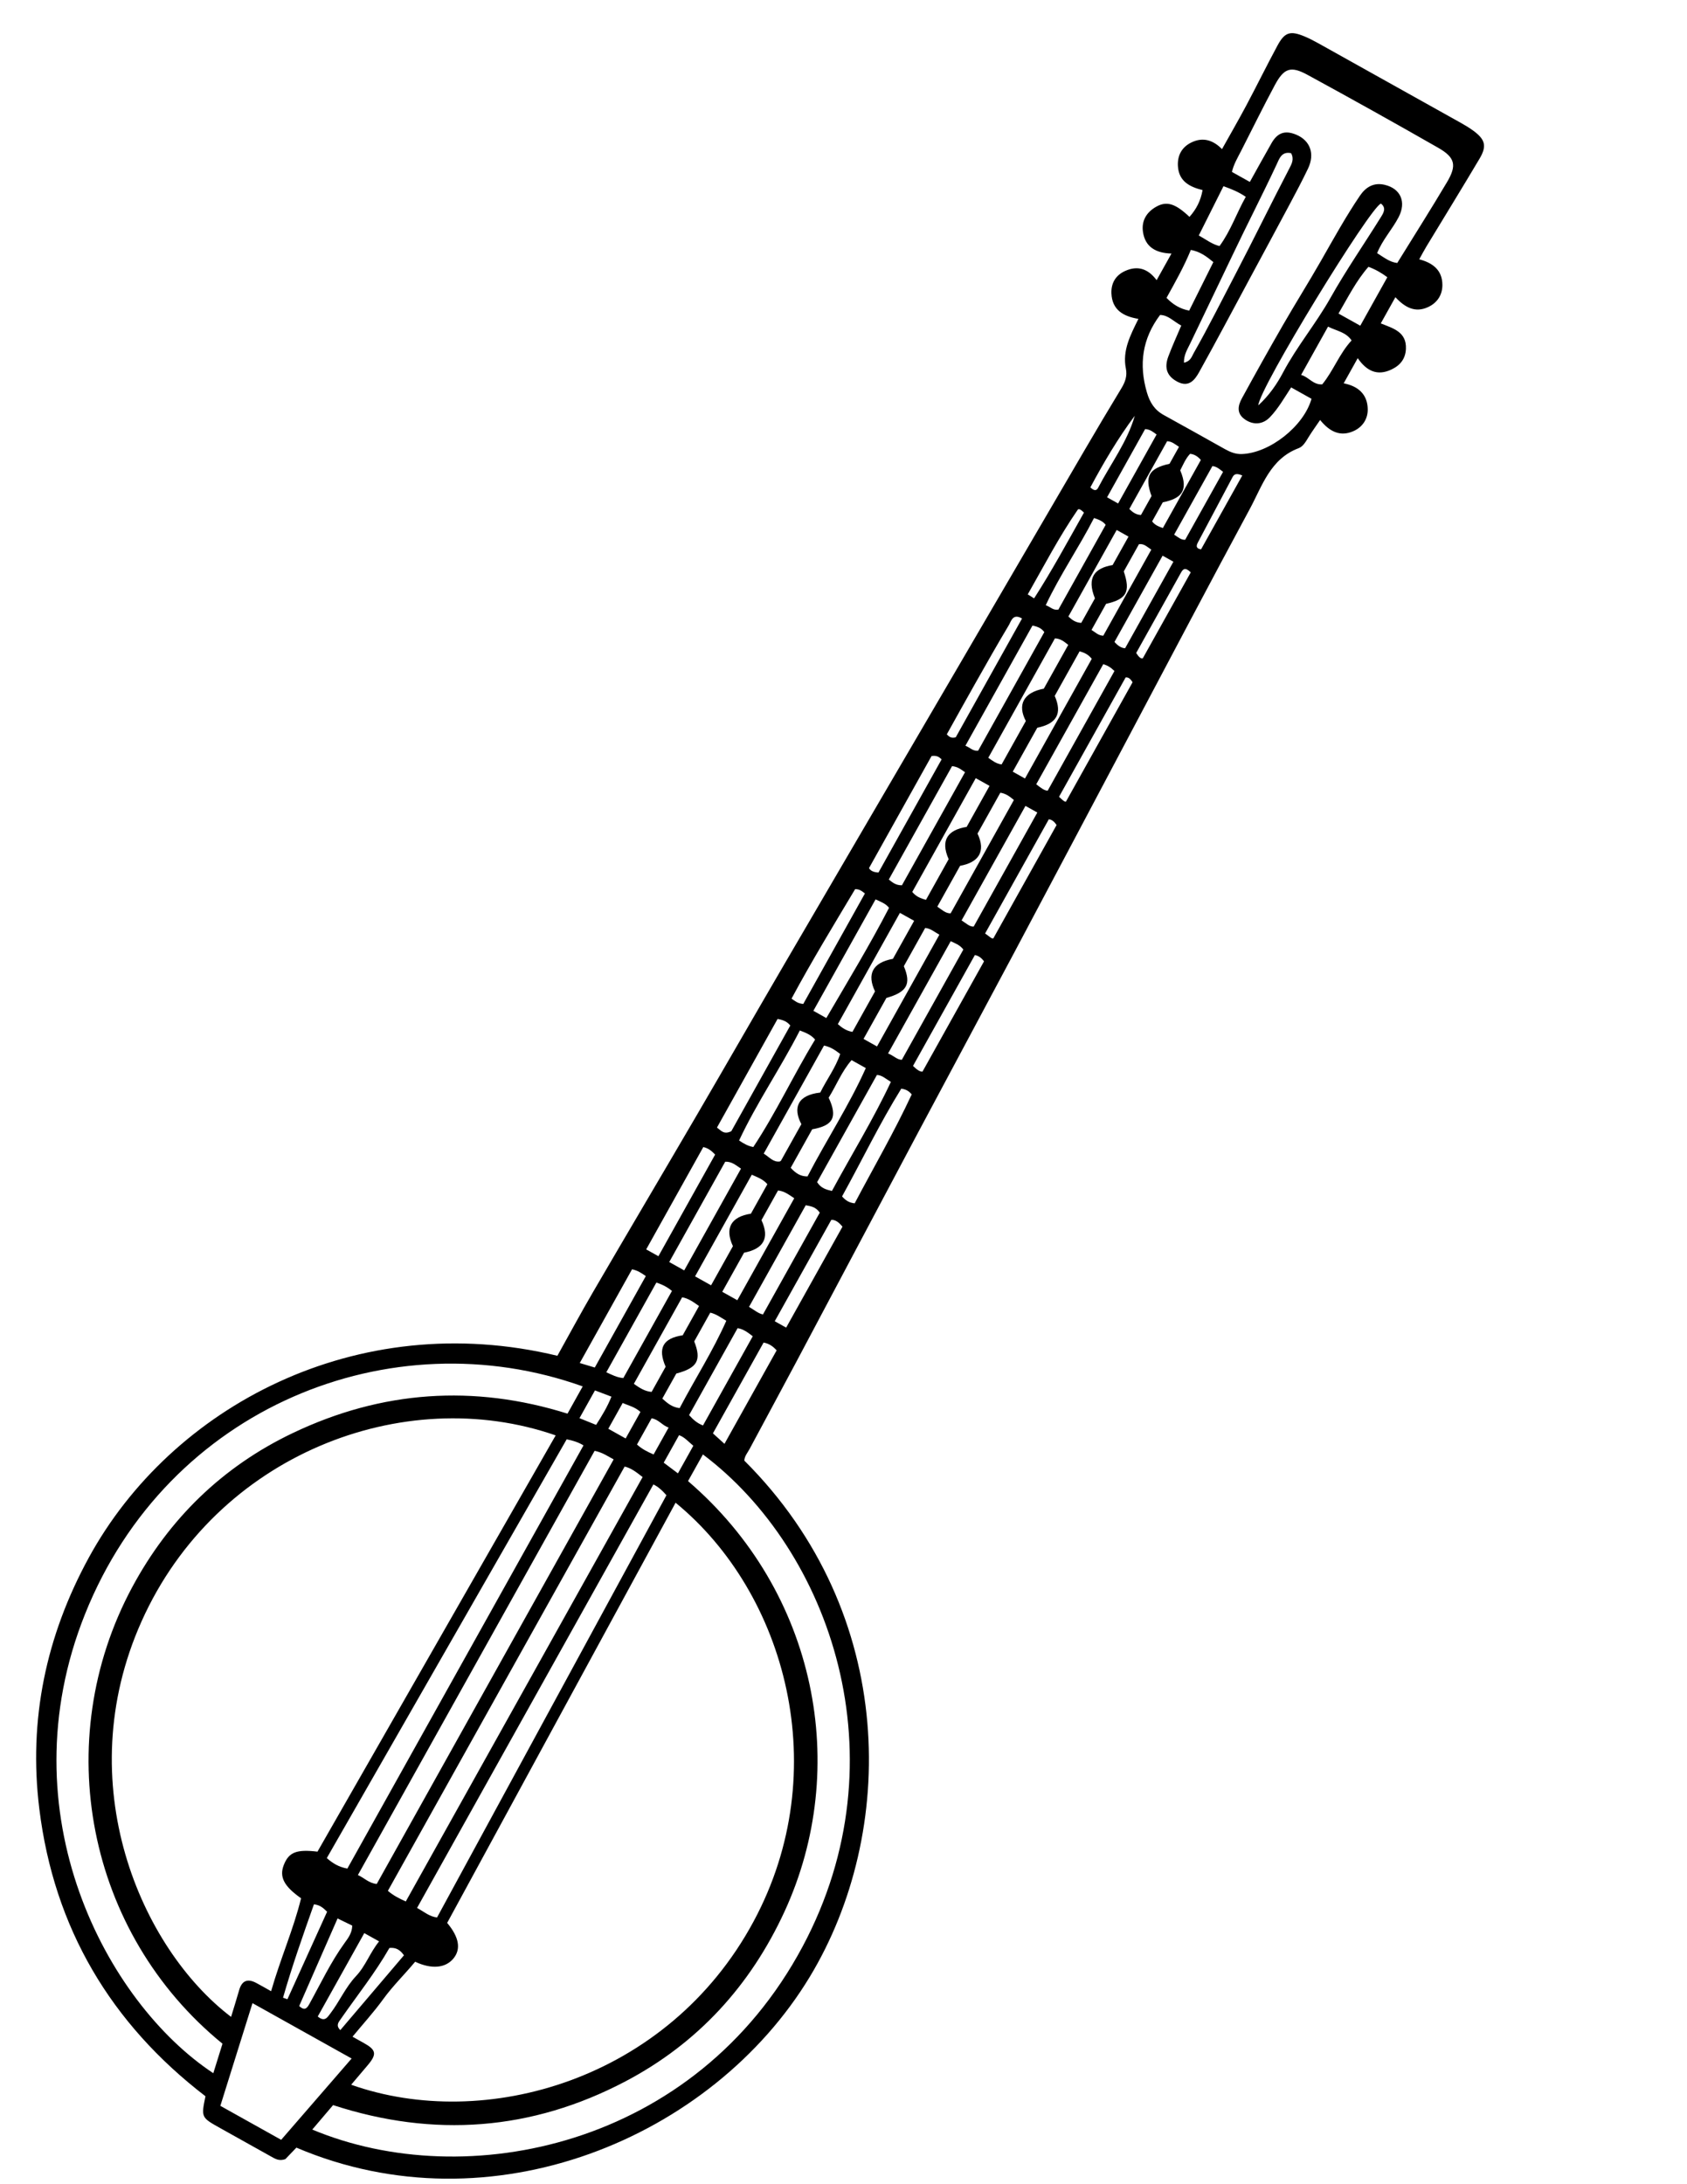 <?xml version="1.0" encoding="utf-8"?>
<!-- Generator: Adobe Illustrator 16.0.0, SVG Export Plug-In . SVG Version: 6.00 Build 0)  -->
<!DOCTYPE svg PUBLIC "-//W3C//DTD SVG 1.1//EN" "http://www.w3.org/Graphics/SVG/1.1/DTD/svg11.dtd">
<svg version="1.1" id="Capa_1" xmlns="http://www.w3.org/2000/svg" xmlns:xlink="http://www.w3.org/1999/xlink" x="0px" y="0px"
	 width="612px" height="792px" viewBox="0 0 612 792" enable-background="new 0 0 612 792" xml:space="preserve">
<path fill-rule="evenodd" clip-rule="evenodd" d="M107.521,778.74c-1.54,1.604-2.895,3.022-3.987,4.162
	c-2.209,0.827-3.66-0.073-5.155-0.914c-6.158-3.458-12.333-6.889-18.502-10.331c-6.917-3.862-6.917-3.862-5.343-11.548
	c-34.335-26.347-54.946-60.998-60.274-104.24c-3.972-32.238,2.411-62.626,17.975-91.095c29.908-54.711,97.112-90.707,169.972-73.162
	c4.234-7.584,8.5-15.516,13.035-23.289c12.508-21.448,25.168-42.808,37.693-64.247c10.529-18.021,20.909-36.13,31.43-54.157
	c20.854-35.731,41.769-71.428,62.645-107.147c15.461-26.455,30.887-52.929,46.355-79.378c4.419-7.556,8.889-15.085,13.431-22.568
	c1.371-2.259,2.193-4.463,1.645-7.169c-1.322-6.54,1.632-12.119,4.551-18.029c-5.495-0.903-9.556-3.256-9.794-9.242
	c-0.147-3.727,1.532-6.578,4.98-8.136c4.46-2.014,8.253-0.9,11.418,3.339c1.886-3.381,3.543-6.348,5.389-9.656
	c-5.493-0.152-9.557-2.217-10.357-7.913c-0.567-4.045,1.369-7.146,4.885-9.096c3.788-2.101,6.919-1.092,11.996,3.717
	c2.483-2.751,4.073-5.863,4.753-9.71c-4.698-1.167-8.59-3.189-8.939-8.626c-0.25-3.897,1.375-6.94,4.895-8.656
	c4.232-2.064,7.937-0.8,11.095,2.426c2.978-5.333,5.977-10.507,8.785-15.783c3.849-7.228,7.459-14.582,11.347-21.787
	c2.602-4.822,4.614-5.431,9.678-3.349c1.823,0.749,3.583,1.672,5.308,2.634c17.158,9.554,34.305,19.126,51.442,28.716
	c1.599,0.894,3.184,1.841,4.656,2.926c4.275,3.153,4.924,5.54,2.23,10.079c-6.339,10.68-12.861,21.25-19.295,31.875
	c-0.868,1.434-1.643,2.923-2.604,4.646c4.904,1.277,8.355,3.911,8.403,9.215c0.033,3.684-1.863,6.556-5.187,8.1
	c-4.672,2.169-8.416,0.142-11.858-3.585c-1.821,3.263-3.502,6.275-5.306,9.503c4.339,1.769,9.414,2.993,9.121,9.263
	c-0.168,3.59-2.069,5.97-5.299,7.481c-5.127,2.397-8.96,0.52-12.188-4.133c-1.844,3.299-3.396,6.082-5.091,9.119
	c5.208,1.006,8.586,3.926,8.726,9.271c0.093,3.598-1.842,6.593-5.2,8.074c-4.849,2.138-8.699,0.117-12.075-4.051
	c-1.515,2.23-2.914,4.146-4.155,6.158c-0.98,1.587-1.998,3.452-3.612,4.056c-10.326,3.865-13.233,13.696-17.749,22.052
	c-14.292,26.458-28.287,53.078-42.384,79.645c-14.427,27.188-28.806,54.403-43.263,81.576c-11.54,21.69-23.2,43.317-34.749,65.003
	c-14.782,27.761-29.494,55.561-44.266,83.327c-5.572,10.475-11.239,20.898-16.831,31.361c-0.719,1.343-1.826,2.537-1.872,4.162
	c55.783,55.574,55.279,135.044,23.74,187.185C258.382,775.305,178.183,808.852,107.521,778.74z M201.585,520.477
	C146.454,501.327,78.428,527.44,51.35,587.92c-26.356,58.865-0.133,118.612,32.479,143.409c1-3.294,2.016-6.489,2.934-9.713
	c0.967-3.396,2.992-4.248,6.074-2.656c1.692,0.872,3.33,1.847,5.516,3.067c3.377-11.826,8.118-22.468,10.87-33.695
	c-6.254-4.405-7.962-7.776-6.258-12.108c1.814-4.61,4.606-5.707,12.208-4.805C143.92,621.202,172.665,570.996,201.585,520.477z
	 M150.605,711.334c-3.885,4.677-8.104,8.764-11.582,13.565c-3.417,4.721-7.369,9.051-11.138,13.616
	c1.626,0.908,2.826,1.588,4.035,2.252c4.583,2.518,4.873,4.076,1.484,8.077c-1.974,2.331-3.95,4.661-6.009,7.092
	c48.306,17.107,114.873-1.488,145.973-59.188c29.457-54.653,11.771-119.083-28.285-151.855
	c-27.676,50.889-55.312,101.702-82.863,152.36c4.373,5.216,5.053,9.508,2.29,12.886
	C161.656,713.628,156.608,714.153,150.605,711.334z M453.411,65.97c2.809-5.031,5.306-9.605,7.899-14.123
	c2.178-3.786,4.936-4.67,8.907-3.019c5.08,2.113,6.857,6.929,4.31,12.277c-2.126,4.458-4.455,8.823-6.78,13.183
	c-4.771,8.95-9.601,17.869-14.409,26.799c-6.078,11.284-12.073,22.613-18.302,33.814c-1.571,2.824-3.703,5.671-7.795,3.57
	c-3.815-1.959-5.008-4.917-3.401-9.211c1.411-3.774,3.103-7.443,4.693-11.21c-2.784-1.47-4.695-3.798-7.688-3.845
	c-6.476,8.618-7.752,17.943-4.771,28.114c1.06,3.622,2.779,6.353,6.109,8.175c7.436,4.071,14.813,8.251,22.22,12.376
	c1.868,1.041,3.822,1.839,6.02,1.773c10.174-0.303,22.582-10.116,25.36-20.035c-2.42-1.351-4.831-2.698-7.388-4.125
	c-2.526,3.829-4.679,7.659-7.706,10.809c-2.618,2.722-6.145,2.911-9.207,0.69c-2.983-2.163-2.355-4.98-0.941-7.565
	c4.874-8.916,9.833-17.788,14.906-26.592c4.489-7.789,9.28-15.404,13.742-23.208c4.56-7.969,8.984-16.013,14.136-23.623
	c2.168-3.201,5.082-4.919,9.041-3.967c5.82,1.398,7.838,6.269,5.034,11.687c-2.31,4.456-5.857,8.192-7.813,13.08
	c2.441,1.509,4.467,3.228,7.297,3.576c6.087-9.853,12.217-19.5,18.052-29.322c3.626-6.104,2.959-8.945-3.203-12.467
	c-15.701-8.973-31.496-17.783-47.378-26.43c-6.136-3.341-8.569-2.466-11.912,3.766c-4.199,7.836-8.127,15.819-12.168,23.741
	c-1.265,2.48-2.722,4.883-3.36,7.688C449.218,63.629,451.384,64.839,453.411,65.97z M211.39,502.716
	c-69.614-24.859-150.475,7.447-180.542,82.559c-28.957,72.334,7.943,141.01,46.534,166.476c1.134-3.641,2.254-7.235,3.332-10.692
	C31.446,700.899,18.003,631.255,47.951,575.54c13.318-24.775,32.731-43.729,58.254-55.905c32.268-15.397,65.626-17.712,99.671-7.043
	C207.834,509.083,209.604,505.915,211.39,502.716z M113.286,772.189c55.664,23.289,138.962,6.488,177.888-66.384
	c36.561-68.446,9.896-143.803-36.173-178.421c-1.814,3.25-3.631,6.505-5.398,9.669c46.824,40.169,58.962,104.095,35.004,156.078
	c-12.38,26.859-31.467,47.784-57.711,61.584c-34.024,17.895-69.549,20.489-106.062,8.606
	C118.223,766.389,115.801,769.232,113.286,772.189z M215.709,526.082c-28.555,51.146-57.131,102.333-85.874,153.815
	c2.197,0.954,4.053,3.021,6.834,3.232c28.656-51.325,57.253-102.547,85.948-153.945
	C220.414,528.032,218.628,526.663,215.709,526.082z M147.21,689.478c28.766-51.526,57.315-102.662,85.913-153.884
	c-2.411-1.909-4.253-3.289-6.522-3.813c-28.695,51.396-57.255,102.554-85.888,153.839
	C142.779,687.422,145.031,688.486,147.21,689.478z M126.011,677.558c28.529-51.101,57.05-102.188,85.666-153.442
	c-1.747-1.11-3.791-1.758-6.095-2.217c-29.059,50.703-57.994,101.189-87.027,151.846
	C120.628,675.586,122.799,676.961,126.011,677.558z M102.003,775.907c8.541-9.852,17-19.608,25.559-29.48
	c-12.112-6.763-23.876-13.329-35.967-20.079c-3.955,12.632-7.809,24.941-11.659,37.239
	C87.452,767.784,94.559,771.752,102.003,775.907z M237.025,538.274c-28.667,51.348-57.137,102.342-85.725,153.548
	c2.722,1.509,4.488,3.136,7.25,3.463c27.771-51.094,55.529-102.163,83.218-153.107C240.107,540.295,238.641,539.005,237.025,538.274
	z M429.509,131.513c2.391-0.496,2.788-2.157,3.522-3.455c5.342-9.402,10.166-19.091,15.172-28.663
	c6.623-12.664,12.871-25.539,19.491-38.218c0.896-1.716,1.888-3.51,0.664-5.64c-3.464-0.72-4.261,2.029-5.283,4.213
	c-5.171,11.038-10.766,21.867-15.997,32.878c-5.056,10.643-10.229,21.243-15.289,31.891
	C430.808,126.584,429.435,128.64,429.509,131.513z M456.486,146.983c4.023-3.694,6.781-7.779,8.979-11.93
	c5.025-9.49,11.945-17.71,17.2-27.053c5.647-10.043,12.245-19.551,18.337-29.349c0.912-1.466,2-3.256-0.033-4.829
	C497.147,74.987,456.761,140.813,456.486,146.983z M301.802,431.846c7.153-13.234,15.022-25.959,21.38-39.54
	c-1.895-1.163-3.228-2.457-5.055-2.523c-7.316,13.106-14.558,26.078-21.698,38.866C297.861,430.896,299.715,431.354,301.802,431.846
	z M248.213,460.654c6.931-12.415,13.753-24.636,20.603-36.903c-1.825-1.172-3.25-2.601-5.727-2.506
	c-6.725,12.045-13.487,24.157-20.308,36.376C244.609,458.641,246.266,459.566,248.213,460.654z M400.233,240.836
	c-8.207,14.699-16.269,29.137-24.312,43.544c1.66,1.287,2.835,2.253,4.145,2.336c8.173-14.638,16.236-29.082,24.234-43.407
	C402.858,241.902,401.646,241.236,400.233,240.836z M317.632,326.119c-7.585,13.586-15.04,26.939-22.56,40.408
	c1.408,0.786,2.939,1.642,4.7,2.624c7.823-13.402,15.766-26.476,22.748-39.968C321.269,327.605,319.772,327.137,317.632,326.119z
	 M344.896,341.281c-7.635,13.675-15.093,27.033-22.724,40.702c2.083,0.847,3.327,2.316,4.992,2.303
	c7.553-13.529,14.96-26.796,22.318-39.977C348.135,342.567,346.509,342.063,344.896,341.281z M290.156,373.656
	c-7.016,13.713-15.613,26.19-22.035,39.893c1.833,1.219,3.265,2.024,5.155,2.369c8.304-12.508,14.592-26.155,22.42-38.953
	C294.297,375.293,292.518,374.538,290.156,373.656z M350.084,280.014c-1.438-0.999-2.625-2.003-4.701-2.205
	c-7.589,13.593-15.252,27.317-22.95,41.107c1.271,1.017,2.521,2.128,4.763,2.094C334.721,307.533,342.318,293.924,350.084,280.014z
	 M292.299,437.03c-6.871,12.307-13.705,24.547-20.571,36.846c1.986,1.192,3.479,2.475,5.06,2.742
	c7.029-12.59,13.872-24.846,20.604-36.903C295.861,437.507,293.996,437.383,292.299,437.03z M298.933,379.124
	c-7.27,13.021-14.558,26.075-21.873,39.178c2.135,1.345,3.486,3.197,5.837,2.859c0.193-0.128,0.355-0.177,0.416-0.284
	c2.474-4.412,4.939-8.83,7.403-13.248c-3.125-5.917-1.454-10.534,6.859-11.464c2.259-4.627,5.526-8.911,7.221-13.991
	C302.948,380.742,301.366,379.65,298.933,379.124z M300.62,398.031c3.314,7.099,1.638,10.105-5.979,11.464
	c-2.625,4.702-5.215,9.342-7.792,13.956c1.767,1.947,3.531,3.153,6.096,3.122c6.867-13.234,15.079-25.696,21.148-39.281
	c-1.908-1.064-3.464-1.933-5.17-2.886C305.331,388.526,303.463,393.459,300.62,398.031z M371.839,282.29
	c8.253-14.785,16.273-29.15,24.226-43.394c-1.296-1.616-2.682-2.236-4.407-2.733c-2.999,5.372-6.009,10.762-9.035,16.182
	c2.854,6.481,0.632,10.107-6.327,11.539c-3.019,5.407-5.945,10.649-8.893,15.929C369.033,280.724,370.375,281.473,371.839,282.29z
	 M326.467,331.01c-7.604,13.618-15.051,26.958-22.524,40.345c1.563,1.383,3.145,2.44,5.298,2.815
	c2.755-4.935,5.483-9.821,8.196-14.68c-2.927-6.151-1.045-10.431,6.494-11.812c2.59-4.639,5.107-9.147,7.697-13.787
	C329.944,332.951,328.503,332.146,326.467,331.01z M372.145,261.449c-3.074-5.858-0.955-10.318,6.522-11.733
	c3.004-5.38,5.938-10.635,8.867-15.882c-1.506-1.184-2.783-2.27-4.836-2.355c-8.037,14.396-16.101,28.84-24.173,43.3
	c1.581,1.104,2.882,2.162,4.833,2.408C366.279,271.956,369.209,266.708,372.145,261.449z M372.014,292.226
	c-7.869,14.095-15.52,27.798-23.179,41.518c1.724,1.103,2.944,2.351,4.4,2.224c7.793-13.959,15.436-27.649,23.079-41.341
	C374.551,293.642,373.345,292.969,372.014,292.226z M374.555,226.829c-8.125,14.555-16.18,28.98-24.329,43.577
	c1.702,0.669,2.734,2.024,4.619,1.795c8.014-14.353,16.022-28.697,24.007-42.999C377.817,227.82,376.584,227.258,374.555,226.829z
	 M255.03,516.873c6.041-10.821,12.047-21.58,18.056-32.342c-1.892-1.446-3.438-2.621-5.505-2.93
	c-5.895,10.561-11.764,21.072-17.598,31.522C251.557,514.903,253.043,516.12,255.03,516.873z M272.729,425.959
	c-6.962,12.471-13.786,24.693-20.578,36.859c2.067,1.152,3.862,2.155,5.809,3.243c2.72-4.872,5.314-9.521,7.924-14.194
	c-3.05-6.542-0.692-10.685,6.528-11.779c2.018-3.614,3.993-7.151,5.966-10.685C276.927,427.69,275.094,426.995,272.729,425.959z
	 M267.486,471.469c6.995-12.529,13.815-24.746,20.648-36.984c-1.971-1.266-3.472-2.555-5.895-2.805
	c-0.992,1.775-2.009,3.6-3.028,5.423c-1.023,1.835-2.048,3.67-2.974,5.328c3.13,6.703,0.578,10.459-6.305,11.801
	c-2.66,4.763-5.248,9.399-7.918,14.185C263.915,469.476,265.6,470.416,267.486,471.469z M318.16,379.447
	c7.601-13.614,15.104-27.054,22.622-40.521c-1.929-1.068-3.179-2.273-5.153-2.443c-2.587,4.633-5.176,9.271-7.743,13.869
	c2.772,6.519,1.105,9.398-6.317,11.498c-2.84,5.085-5.564,9.965-8.3,14.866C315.102,377.738,316.667,378.612,318.16,379.447z
	 M282.08,369.482c-7.249,12.985-14.59,26.136-21.988,39.386c1.451,1.013,2.453,2.676,5.208,1.315
	c6.913-12.382,14.144-25.334,21.391-38.314C285.661,370.548,284.339,369.875,282.08,369.482z M354.617,302.266
	c3.157,6.621,0.299,10.495-6.317,11.679c-2.803,5.021-5.53,9.907-8.269,14.811c1.704,1.158,3.016,2.473,4.836,2.427
	c7.7-13.792,15.308-27.416,22.949-41.105c-1.603-1.35-3.019-2.363-4.925-2.632C360.124,292.402,357.45,297.19,354.617,302.266z
	 M353.977,282.169c-7.811,13.991-15.418,27.617-23.03,41.253c1.35,1.644,2.976,2.336,4.969,2.873
	c2.735-4.898,5.467-9.792,8.233-14.748c-3.12-7.013-0.186-10.639,6.529-11.711c2.772-4.966,5.502-9.854,8.305-14.874
	C357.324,284.038,355.885,283.234,353.977,282.169z M247.668,484.185c2.132-3.817,4.023-7.204,5.926-10.613
	c-2.065-1.455-3.838-2.765-6.126-3.166c-5.921,10.606-11.713,20.981-17.521,31.383c2.083,1.462,3.93,2.721,6.442,2.922
	c1.69-3.027,3.392-6.076,5.088-9.128C238.517,488.844,240.519,485.229,247.668,484.185z M238.112,465.07
	c-6.09,10.907-12.043,21.571-18.159,32.525c2.033,0.905,3.828,1.903,6.174,2.098c5.882-10.534,11.701-20.958,17.649-31.611
	C242.255,466.861,240.611,465.87,238.112,465.07z M240.271,507.141c1.801,1.627,3.514,3.131,6.288,3.453
	c5.602-10.66,12.067-20.697,16.927-31.675c-2.021-1.194-3.677-2.453-5.82-2.945c-2.034,3.643-3.946,7.065-5.821,10.426
	c2.714,6.857,1.129,9.638-6.502,11.655C243.686,501.024,242.045,503.963,240.271,507.141z M277.008,486.823
	c-6.117,10.958-12.212,21.874-18.377,32.918c1.549,1.404,2.875,2.607,4.189,3.8c6.421-11.501,12.706-22.757,18.926-33.898
	C280.208,487.953,278.794,487.154,277.008,486.823z M326.962,394.75c-7.943,12.788-14.339,26.187-21.485,39.071
	c1.348,1.533,2.602,2.292,4.577,2.513c6.932-13.121,14.427-26.022,20.688-39.486C329.728,395.589,328.68,395.013,326.962,394.75z
	 M285.198,481.398c6.976-12.495,13.742-24.614,20.431-36.595c-1.418-1.739-2.639-2.51-4.039-2.497
	c-6.906,12.371-13.72,24.574-20.534,36.78C282.799,480.058,284.007,480.733,285.198,481.398z M238.856,455.51
	c6.965-12.475,13.752-24.631,20.578-36.858c-1.08-1.042-2.082-2.206-4.293-2.725c-6.842,12.256-13.741,24.611-20.718,37.108
	C235.692,453.744,237.025,454.488,238.856,455.51z M234.285,462.715c-1.541-1.045-2.852-2.021-4.995-2.458
	c-6.277,11.245-12.533,22.45-18.971,33.982c1.896,0.567,3.568,1.069,5.456,1.632C221.972,484.77,227.992,473.988,234.285,462.715z
	 M353.669,346.29c-7.604,13.619-15.048,26.953-22.454,40.218c1.319,1.276,2.386,2.113,3.436,2.073
	c7.596-13.605,15.032-26.925,22.329-39.994C355.827,347.063,354.855,346.577,353.669,346.29z M291.403,364.04
	c7.468-13.378,14.922-26.727,22.366-40.061c-1.092-0.823-1.913-1.611-3.555-1.563c-7.746,12.979-15.729,26.031-23.066,39.694
	C288.445,363.002,289.34,363.849,291.403,364.04z M380.494,297.062c-7.827,14.019-15.484,27.734-23.126,41.422
	c1.492,1.007,2.393,2.022,2.98,1.792c7.955-14.248,15.544-27.842,22.947-41.103C382.261,297.566,381.371,297.223,380.494,297.062z
	 M481.783,118.434c-3.271,5.856-6.443,11.538-9.779,17.515c2.74,0.71,4.325,3.647,7.67,3.422c4.072-4.964,6.24-11.198,10.653-15.93
	C488.161,120.315,484.905,120.044,481.783,118.434z M432.007,90.619c-2.525,6.182-5.716,11.76-8.824,17.391
	c2.362,2.438,4.899,3.979,8.22,4.623c2.957-5.932,5.868-11.772,8.773-17.599C437.614,92.935,435.395,91.258,432.007,90.619z
	 M421.763,201.491c-5.972,10.696-11.722,20.996-17.462,31.277c1.229,1.373,2.437,2.207,3.863,2.286
	c5.881-10.532,11.676-20.911,17.518-31.375C424.165,202.831,423.072,202.221,421.763,201.491z M396.878,187.845
	c-5.552,10.805-12.356,20.637-17.514,31.606c1.75,0.642,2.687,1.93,4.583,1.592c5.688-10.187,11.435-20.481,17.162-30.739
	C400.064,189.005,398.802,188.458,396.878,187.845z M318.685,316.384c7.571-13.563,15.235-27.289,22.906-41.03
	c-0.827-0.782-1.651-1.531-3.654-1.204c-7.391,13.236-14.993,26.854-22.688,40.637C315.796,315.731,316.83,316.276,318.685,316.384z
	 M443.844,67.517c-2.956,5.896-5.889,11.748-8.957,17.87c2.658,1.474,4.837,3.194,7.527,3.839c4.099-5.602,6.199-11.99,9.518-17.854
	C449.295,69.569,446.843,68.597,443.844,67.517z M503.29,100.522c-2.126-1.573-4.274-2.824-6.851-3.776
	c-4.447,5.074-7.399,11.022-10.863,16.951c2.729,1.524,5.118,2.857,7.897,4.409C496.753,112.231,499.93,106.541,503.29,100.522z
	 M370.772,224.268c-3.371-1.952-3.933,0.98-4.809,2.448c-4.194,7.005-8.21,14.118-12.236,21.221
	c-3.446,6.08-6.821,12.199-10.251,18.34c0.724,0.768,1.515,1.532,3.251,1.061C354.591,253.252,362.597,238.914,370.772,224.268z
	 M132.153,700.957c-5.702,10.212-11.277,20.198-16.882,30.239c2.527,2.085,3.47,0.345,4.579-1.104c3.332-4.35,5.49-9.51,9.29-13.523
	c3.513-3.712,5.092-8.585,8.392-12.612C135.488,702.818,133.905,701.935,132.153,700.957z M408.361,245.625
	c-8.194,14.679-16.207,29.03-24.169,43.291c1.188,1.104,1.991,1.906,2.504,1.768c8.309-14.882,16.33-29.25,24.17-43.294
	C409.968,245.938,409.274,245.57,408.361,245.625z M405.1,192.174c-5.964,10.681-11.751,21.045-17.521,31.382
	c1.405,1.298,2.613,2.181,4.67,2.308c0.742-1.329,1.551-2.777,2.359-4.225c0.89-1.594,1.779-3.187,2.607-4.671
	c-3.145-7.746,0.11-11.036,6.414-12.072c1.945-3.484,3.832-6.864,5.764-10.325C407.91,193.744,406.695,193.065,405.1,192.174z
	 M108.54,727.386c2.001,1.907,2.859,0.769,3.709-0.766c4.131-7.459,7.764-15.197,12.805-22.146c1.268-1.746,2.702-3.618,2.719-6.248
	c-1.679-0.819-3.375-1.645-5.312-2.585C117.708,706.479,113.107,716.971,108.54,727.386z M405.622,182.56
	c4.769-8.542,9.331-16.715,13.96-25.006c-1.29-0.928-2.314-1.863-4.162-1.965c-4.55,8.152-9.165,16.417-13.807,24.733
	C402.968,181.078,404.062,181.689,405.622,182.56z M439.828,169.006c-4.65,8.331-9.264,16.594-13.881,24.864
	c1.459,0.907,2.472,1.95,4.003,1.853c4.585-8.212,9.143-16.373,13.749-24.626C442.352,170.046,441.331,169.141,439.828,169.006z
	 M401.255,218.96c-1.74,3.117-3.441,6.165-5.282,9.461c1.437,0.876,2.456,2.039,4.27,2.09c5.805-10.399,11.609-20.796,17.422-31.208
	c-1.583-1.041-2.655-2.253-4.478-1.975c-1.854,3.322-3.702,6.634-5.51,9.87C410.18,214.653,408.723,217.235,401.255,218.96z
	 M146.547,708.998c-1.442-1.998-2.885-2.89-5.272-2.663c-5.139,9.018-11.729,17.251-17.737,25.893
	c-0.709,1.019-1.804,2.222-0.077,3.897C131.263,726.957,138.917,717.962,146.547,708.998z M113.889,690.514
	c-4.017,11.313-7.946,22.489-11.212,33.862c0.531,0.188,1.063,0.374,1.594,0.559c4.807-10.598,9.613-21.195,14.393-31.732
	C117.161,691.69,115.987,690.761,113.889,690.514z M393.238,185.87c-0.981-0.962-1.884-1.587-2.269-1.029
	c-6.766,9.81-12.247,20.356-18.122,30.68c0.766,0.483,1.529,0.967,2.294,1.451C381.611,206.945,387.301,196.411,393.238,185.87z
	 M421.853,191.475c4.715-8.443,9.272-16.607,13.787-24.692c-1.189-1.336-2.33-2.052-3.906-2.229
	c-1.645,1.743-2.517,3.958-3.577,5.995c3.305,7.732-0.063,10.327-6.329,11.593c-1.332,2.387-2.612,4.682-3.861,6.917
	C418.995,190.444,420.308,190.899,421.853,191.475z M431.975,207.544c-2.008-1.966-2.803-1.234-3.54,0.093
	c-5.467,9.827-10.954,19.641-16.259,29.144c1.01,1.556,1.701,2.135,2.402,1.922C420.495,228.104,426.235,217.823,431.975,207.544z
	 M427.707,162.026c-1.524-0.996-2.564-1.954-4.304-2.043c-4.565,8.177-9.135,16.362-13.717,24.57
	c1.257,1.231,2.445,2.104,4.233,2.179c1.292-2.313,2.578-4.616,3.828-6.856c-2.611-7.177-0.973-10.065,6.527-11.7
	C425.357,166.235,426.441,164.295,427.707,162.026z M232.339,511.974c-2.082-1.881-4.383-2.31-6.442-3.252
	c-1.859,3.329-3.543,6.348-5.223,9.356c2.177,1.215,4.17,2.327,6.295,3.516C228.804,518.304,230.491,515.285,232.339,511.974z
	 M237.113,527.39c1.89-3.385,3.57-6.395,5.439-9.744c-2.353-0.814-3.608-2.956-6.164-3.362c-1.787,3.201-3.531,6.323-5.305,9.503
	C232.901,525.457,234.872,526.429,237.113,527.39z M450.671,172.41c-1.869-0.776-2.852-0.689-3.518,0.568
	c-4.203,7.937-8.408,15.873-12.63,23.799c-0.88,1.651-0.11,2.213,1.191,2.423C440.718,190.239,445.625,181.449,450.671,172.41z
	 M245.935,534.247c1.996-3.574,3.751-6.719,5.585-10.004c-1.782-1.453-3.188-3.171-5.178-3.838
	c-1.957,3.507-3.767,6.748-5.563,9.965C242.575,531.719,244.021,532.808,245.935,534.247z M215.839,504.169
	c-1.938,3.471-3.694,6.617-5.62,10.067c2.095,0.846,3.977,1.607,6.026,2.434c2.153-3.354,4.096-6.533,5.569-10.238
	C219.804,505.67,217.986,504.981,215.839,504.169z M411.666,150.764c-6.22,8.317-11.355,17.106-16.109,25.958
	c1.281,1.229,2.198,1.34,2.804,0.177C402.894,168.205,408.941,160.272,411.666,150.764z"/>
</svg>
